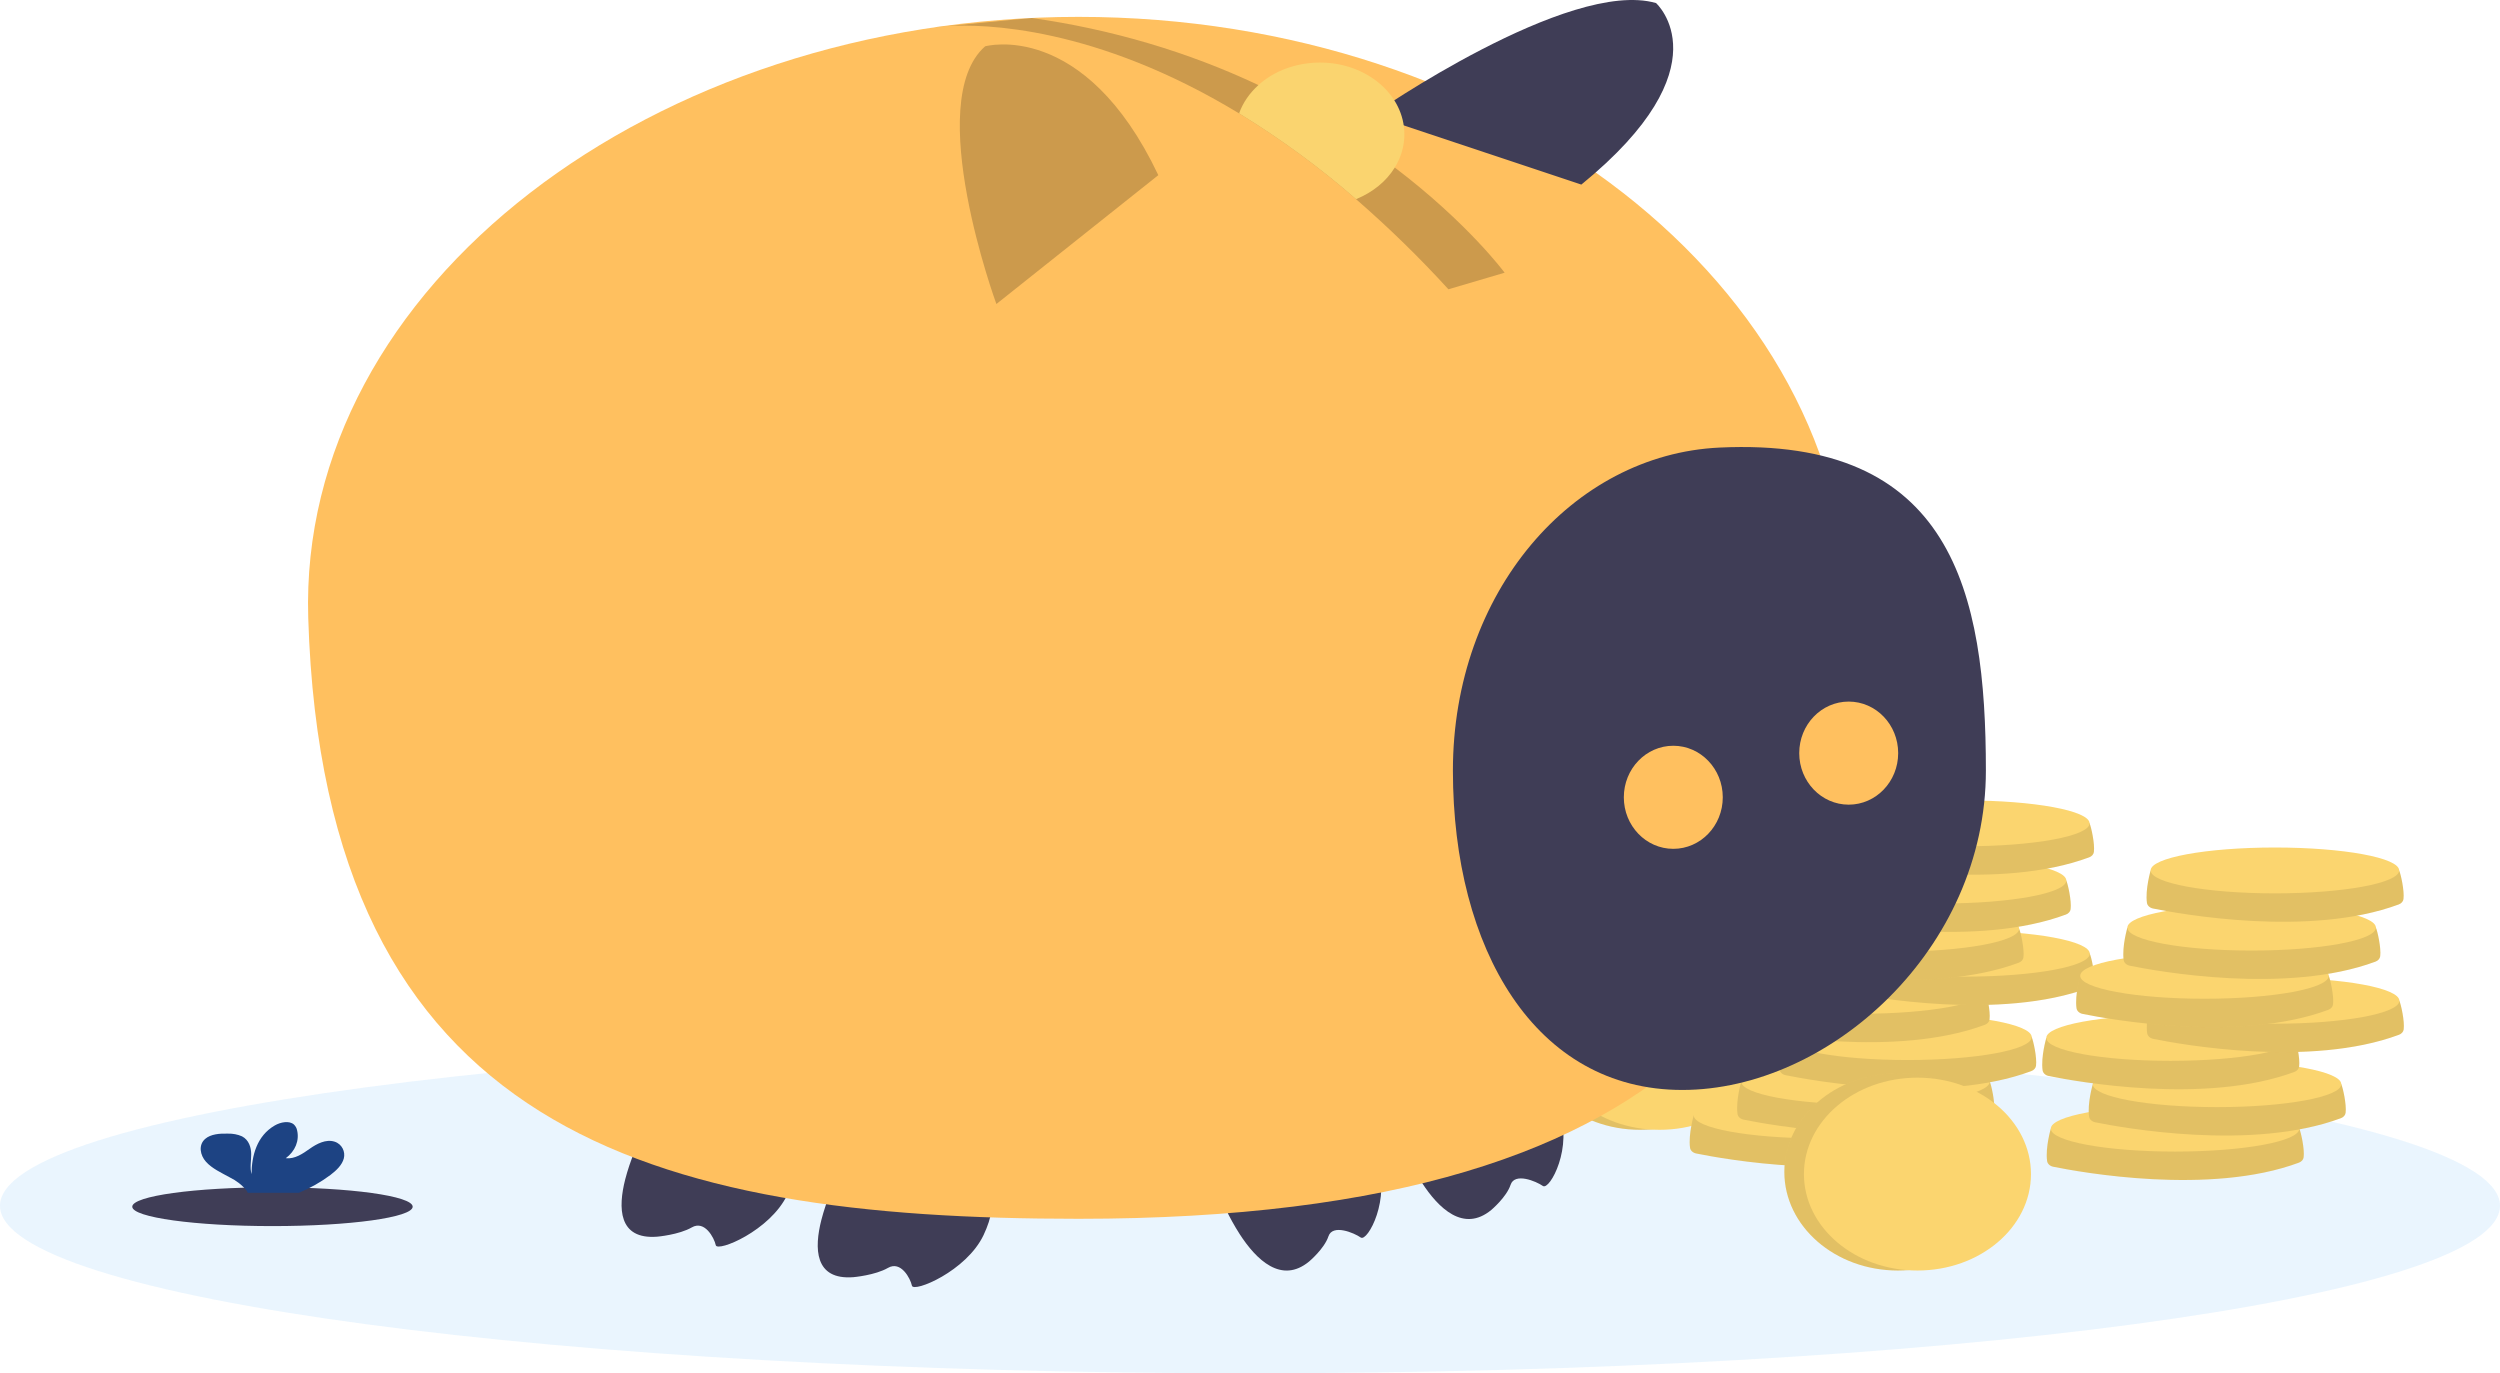 <svg width="588" height="323" viewBox="0 0 588 323" fill="none" xmlns="http://www.w3.org/2000/svg">
<path opacity="0.1" d="M294 323C456.372 323 588 305.357 588 283.594C588 261.83 456.372 244.188 294 244.188C131.628 244.188 0 261.83 0 283.594C0 305.357 131.628 323 294 323Z" fill="#2F9CF0"/>
<path d="M385.724 265.731C400.47 265.731 412.424 255.345 412.424 242.534C412.424 229.723 400.47 219.337 385.724 219.337C370.978 219.337 359.024 229.723 359.024 242.534C359.024 255.345 370.978 265.731 385.724 265.731Z" fill="#FBD56F"/>
<path opacity="0.1" d="M385.724 265.731C400.47 265.731 412.424 255.345 412.424 242.534C412.424 229.723 400.47 219.337 385.724 219.337C370.978 219.337 359.024 229.723 359.024 242.534C359.024 255.345 370.978 265.731 385.724 265.731Z" fill="black"/>
<path d="M390.332 265.731C405.078 265.731 417.032 255.577 417.032 243.051C417.032 230.525 405.078 220.371 390.332 220.371C375.586 220.371 363.631 230.525 363.631 243.051C363.631 255.577 375.586 265.731 390.332 265.731Z" fill="#FBD56F"/>
<path d="M401.147 263.604L398.369 262.339C398.369 262.339 397.07 266.776 397.495 269.938C397.537 270.258 397.698 270.561 397.957 270.804C398.215 271.047 398.559 271.22 398.941 271.298C405.33 272.597 435.782 278.13 456.722 270.337C457.026 270.223 457.288 270.047 457.483 269.826C457.678 269.604 457.8 269.345 457.835 269.073C458.092 267.13 457.183 263.12 456.82 262.339C456.039 260.657 401.147 263.604 401.147 263.604Z" fill="#FBD56F"/>
<path opacity="0.1" d="M401.147 263.604L398.369 262.339C398.369 262.339 397.07 266.776 397.495 269.938C397.537 270.258 397.698 270.561 397.957 270.804C398.215 271.047 398.559 271.22 398.941 271.298C405.33 272.597 435.782 278.13 456.722 270.337C457.026 270.223 457.288 270.047 457.483 269.826C457.678 269.604 457.8 269.345 457.835 269.073C458.092 267.13 457.183 263.12 456.82 262.339C456.039 260.657 401.147 263.604 401.147 263.604Z" fill="black"/>
<path d="M427.594 267.73C443.735 267.73 456.819 265.316 456.819 262.338C456.819 259.361 443.735 256.946 427.594 256.946C411.454 256.946 398.369 259.361 398.369 262.338C398.369 265.316 411.454 267.73 427.594 267.73Z" fill="#FBD56F"/>
<path d="M412.312 255.649L409.535 254.383C409.535 254.383 408.236 258.82 408.66 261.982C408.702 262.303 408.863 262.605 409.122 262.849C409.381 263.092 409.724 263.265 410.107 263.343C416.496 264.641 446.947 270.174 467.888 262.381C468.191 262.268 468.453 262.092 468.649 261.87C468.844 261.649 468.965 261.389 469 261.118C469.257 259.174 468.348 255.164 467.985 254.383C467.204 252.702 412.312 255.649 412.312 255.649Z" fill="#FBD56F"/>
<path opacity="0.1" d="M412.312 255.649L409.535 254.383C409.535 254.383 408.236 258.82 408.66 261.982C408.702 262.303 408.863 262.605 409.122 262.849C409.381 263.092 409.724 263.265 410.107 263.343C416.496 264.641 446.947 270.174 467.888 262.381C468.191 262.268 468.453 262.092 468.649 261.87C468.844 261.649 468.965 261.389 469 261.118C469.257 259.174 468.348 255.164 467.985 254.383C467.204 252.702 412.312 255.649 412.312 255.649Z" fill="black"/>
<path d="M438.76 259.775C454.9 259.775 467.985 257.361 467.985 254.383C467.985 251.405 454.9 248.991 438.76 248.991C422.619 248.991 409.535 251.405 409.535 254.383C409.535 257.361 422.619 259.775 438.76 259.775Z" fill="#FBD56F"/>
<path d="M422.183 245.193L419.406 243.928C419.406 243.928 418.107 248.365 418.532 251.527C418.573 251.847 418.735 252.15 418.993 252.393C419.252 252.636 419.595 252.809 419.978 252.887C426.367 254.186 456.818 259.719 477.759 251.926C478.062 251.812 478.325 251.636 478.52 251.415C478.715 251.193 478.836 250.934 478.872 250.662C479.128 248.719 478.219 244.709 477.856 243.928C477.075 242.246 422.183 245.193 422.183 245.193Z" fill="#FBD56F"/>
<path opacity="0.1" d="M422.183 245.193L419.406 243.928C419.406 243.928 418.107 248.365 418.532 251.527C418.573 251.847 418.735 252.15 418.993 252.393C419.252 252.636 419.595 252.809 419.978 252.887C426.367 254.186 456.818 259.719 477.759 251.926C478.062 251.812 478.325 251.636 478.52 251.415C478.715 251.193 478.836 250.934 478.872 250.662C479.128 248.719 478.219 244.709 477.856 243.928C477.075 242.246 422.183 245.193 422.183 245.193Z" fill="black"/>
<path d="M448.631 249.319C464.772 249.319 477.856 246.905 477.856 243.928C477.856 240.95 464.772 238.536 448.631 238.536C432.49 238.536 419.406 240.95 419.406 243.928C419.406 246.905 432.49 249.319 448.631 249.319Z" fill="#FBD56F"/>
<path d="M411.252 234.309L408.475 233.043C408.475 233.043 407.175 237.48 407.6 240.642C407.642 240.963 407.803 241.265 408.062 241.509C408.32 241.752 408.664 241.925 409.046 242.003C415.435 243.302 445.887 248.835 466.827 241.042C467.131 240.928 467.393 240.752 467.588 240.53C467.783 240.309 467.905 240.049 467.94 239.778C468.197 237.834 467.288 233.825 466.925 233.043C466.144 231.362 411.252 234.309 411.252 234.309Z" fill="#FBD56F"/>
<path opacity="0.1" d="M411.252 234.309L408.475 233.043C408.475 233.043 407.175 237.48 407.6 240.642C407.642 240.963 407.803 241.265 408.062 241.509C408.32 241.752 408.664 241.925 409.046 242.003C415.435 243.302 445.887 248.835 466.827 241.042C467.131 240.928 467.393 240.752 467.588 240.53C467.783 240.309 467.905 240.049 467.94 239.778C468.197 237.834 467.288 233.825 466.925 233.043C466.144 231.362 411.252 234.309 411.252 234.309Z" fill="black"/>
<path d="M437.7 238.435C453.84 238.435 466.925 236.021 466.925 233.043C466.925 230.066 453.84 227.651 437.7 227.651C421.559 227.651 408.474 230.066 408.474 233.043C408.474 236.021 421.559 238.435 437.7 238.435Z" fill="#FBD56F"/>
<path d="M435.844 225.574L433.066 224.309C433.066 224.309 431.767 228.746 432.192 231.908C432.234 232.228 432.395 232.531 432.654 232.774C432.912 233.018 433.256 233.19 433.638 233.268C440.027 234.567 470.479 240.1 491.419 232.307C491.723 232.193 491.985 232.017 492.18 231.796C492.375 231.574 492.497 231.315 492.532 231.043C492.789 229.1 491.88 225.09 491.517 224.309C490.736 222.627 435.844 225.574 435.844 225.574Z" fill="#FBD56F"/>
<path opacity="0.1" d="M435.844 225.574L433.066 224.309C433.066 224.309 431.767 228.746 432.192 231.908C432.234 232.228 432.395 232.531 432.654 232.774C432.912 233.018 433.256 233.19 433.638 233.268C440.027 234.567 470.479 240.1 491.419 232.307C491.723 232.193 491.985 232.017 492.18 231.796C492.375 231.574 492.497 231.315 492.532 231.043C492.789 229.1 491.88 225.09 491.517 224.309C490.736 222.627 435.844 225.574 435.844 225.574Z" fill="black"/>
<path d="M462.291 229.7C478.432 229.7 491.517 227.286 491.517 224.309C491.517 221.331 478.432 218.917 462.291 218.917C446.151 218.917 433.066 221.331 433.066 224.309C433.066 227.286 446.151 229.7 462.291 229.7Z" fill="#FBD56F"/>
<path d="M419.228 219.704L416.451 218.438C416.451 218.438 415.152 222.875 415.576 226.037C415.618 226.357 415.779 226.66 416.038 226.903C416.297 227.147 416.64 227.319 417.022 227.397C423.412 228.696 453.863 234.229 474.803 226.436C475.107 226.323 475.369 226.146 475.565 225.925C475.76 225.703 475.881 225.444 475.916 225.172C476.173 223.229 475.264 219.219 474.901 218.438C474.12 216.757 419.228 219.704 419.228 219.704Z" fill="#FBD56F"/>
<path opacity="0.1" d="M419.228 219.704L416.451 218.438C416.451 218.438 415.152 222.875 415.576 226.037C415.618 226.357 415.779 226.66 416.038 226.903C416.297 227.147 416.64 227.319 417.022 227.397C423.412 228.696 453.863 234.229 474.803 226.436C475.107 226.323 475.369 226.146 475.565 225.925C475.76 225.703 475.881 225.444 475.916 225.172C476.173 223.229 475.264 219.219 474.901 218.438C474.12 216.757 419.228 219.704 419.228 219.704Z" fill="black"/>
<path d="M445.676 223.83C461.817 223.83 474.901 221.416 474.901 218.438C474.901 215.46 461.817 213.046 445.676 213.046C429.535 213.046 416.451 215.46 416.451 218.438C416.451 221.416 429.535 223.83 445.676 223.83Z" fill="#FBD56F"/>
<path d="M430.321 208.37L427.544 207.104C427.544 207.104 426.245 211.541 426.67 214.703C426.711 215.023 426.873 215.326 427.131 215.569C427.39 215.813 427.733 215.985 428.116 216.063C434.505 217.362 464.956 222.895 485.897 215.102C486.2 214.989 486.463 214.812 486.658 214.591C486.853 214.369 486.974 214.11 487.01 213.838C487.267 211.895 486.357 207.885 485.994 207.104C485.213 205.423 430.321 208.37 430.321 208.37Z" fill="#FBD56F"/>
<path opacity="0.1" d="M430.321 208.37L427.544 207.104C427.544 207.104 426.245 211.541 426.67 214.703C426.711 215.023 426.873 215.326 427.131 215.569C427.39 215.813 427.733 215.985 428.116 216.063C434.505 217.362 464.956 222.895 485.897 215.102C486.2 214.989 486.463 214.812 486.658 214.591C486.853 214.369 486.974 214.11 487.01 213.838C487.267 211.895 486.357 207.885 485.994 207.104C485.213 205.423 430.321 208.37 430.321 208.37Z" fill="black"/>
<path d="M456.769 212.496C472.909 212.496 485.994 210.082 485.994 207.104C485.994 204.126 472.909 201.712 456.769 201.712C440.628 201.712 427.544 204.126 427.544 207.104C427.544 210.082 440.628 212.496 456.769 212.496Z" fill="#FBD56F"/>
<path d="M435.793 194.917L433.016 193.651C433.016 193.651 431.717 198.088 432.141 201.25C432.183 201.57 432.344 201.873 432.603 202.116C432.862 202.36 433.205 202.532 433.588 202.61C439.977 203.909 470.428 209.442 491.369 201.649C491.672 201.536 491.935 201.359 492.13 201.138C492.325 200.916 492.446 200.657 492.482 200.385C492.738 198.442 491.829 194.432 491.466 193.651C490.685 191.97 435.793 194.917 435.793 194.917Z" fill="#FBD56F"/>
<path opacity="0.1" d="M435.793 194.917L433.016 193.651C433.016 193.651 431.717 198.088 432.141 201.25C432.183 201.57 432.344 201.873 432.603 202.116C432.862 202.36 433.205 202.532 433.588 202.61C439.977 203.909 470.428 209.442 491.369 201.649C491.672 201.536 491.935 201.359 492.13 201.138C492.325 200.916 492.446 200.657 492.482 200.385C492.738 198.442 491.829 194.432 491.466 193.651C490.685 191.97 435.793 194.917 435.793 194.917Z" fill="black"/>
<path d="M462.241 199.043C478.382 199.043 491.466 196.629 491.466 193.651C491.466 190.673 478.382 188.259 462.241 188.259C446.101 188.259 433.016 190.673 433.016 193.651C433.016 196.629 446.101 199.043 462.241 199.043Z" fill="#FBD56F"/>
<path d="M485.128 266.724L482.35 265.459C482.35 265.459 481.051 269.896 481.476 273.058C481.518 273.378 481.679 273.681 481.938 273.924C482.196 274.167 482.54 274.34 482.922 274.418C489.311 275.717 519.763 281.25 540.703 273.457C541.007 273.343 541.269 273.167 541.464 272.946C541.66 272.724 541.781 272.465 541.816 272.193C542.073 270.25 541.164 266.24 540.801 265.459C540.02 263.777 485.128 266.724 485.128 266.724Z" fill="#FBD56F"/>
<path opacity="0.1" d="M485.128 266.724L482.35 265.459C482.35 265.459 481.051 269.896 481.476 273.058C481.518 273.378 481.679 273.681 481.938 273.924C482.196 274.167 482.54 274.34 482.922 274.418C489.311 275.717 519.763 281.25 540.703 273.457C541.007 273.343 541.269 273.167 541.464 272.946C541.66 272.724 541.781 272.465 541.816 272.193C542.073 270.25 541.164 266.24 540.801 265.459C540.02 263.777 485.128 266.724 485.128 266.724Z" fill="black"/>
<path d="M511.575 270.851C527.716 270.851 540.801 268.437 540.801 265.459C540.801 262.481 527.716 260.067 511.575 260.067C495.435 260.067 482.35 262.481 482.35 265.459C482.35 268.437 495.435 270.851 511.575 270.851Z" fill="#FBD56F"/>
<path d="M494.999 256.269L492.222 255.003C492.222 255.003 490.923 259.44 491.347 262.602C491.389 262.923 491.55 263.225 491.809 263.469C492.068 263.712 492.411 263.884 492.794 263.963C499.183 265.261 529.634 270.794 550.574 263.001C550.878 262.888 551.14 262.712 551.336 262.49C551.531 262.268 551.652 262.009 551.687 261.737C551.944 259.794 551.035 255.784 550.672 255.003C549.891 253.322 494.999 256.269 494.999 256.269Z" fill="#FBD56F"/>
<path opacity="0.1" d="M494.999 256.269L492.222 255.003C492.222 255.003 490.923 259.44 491.347 262.602C491.389 262.923 491.55 263.225 491.809 263.469C492.068 263.712 492.411 263.884 492.794 263.963C499.183 265.261 529.634 270.794 550.574 263.001C550.878 262.888 551.14 262.712 551.336 262.49C551.531 262.268 551.652 262.009 551.687 261.737C551.944 259.794 551.035 255.784 550.672 255.003C549.891 253.322 494.999 256.269 494.999 256.269Z" fill="black"/>
<path d="M521.447 260.395C537.587 260.395 550.672 257.981 550.672 255.003C550.672 252.025 537.587 249.611 521.447 249.611C505.306 249.611 492.221 252.025 492.221 255.003C492.221 257.981 505.306 260.395 521.447 260.395Z" fill="#FBD56F"/>
<path d="M484.067 245.385L481.29 244.119C481.29 244.119 479.991 248.556 480.416 251.718C480.458 252.038 480.619 252.341 480.877 252.584C481.136 252.828 481.48 253 481.862 253.078C488.251 254.377 518.703 259.91 539.643 252.117C539.947 252.004 540.209 251.827 540.404 251.606C540.599 251.384 540.72 251.125 540.756 250.853C541.013 248.91 540.103 244.9 539.74 244.119C538.959 242.437 484.067 245.385 484.067 245.385Z" fill="#FBD56F"/>
<path opacity="0.1" d="M484.067 245.385L481.29 244.119C481.29 244.119 479.991 248.556 480.416 251.718C480.458 252.038 480.619 252.341 480.877 252.584C481.136 252.828 481.48 253 481.862 253.078C488.251 254.377 518.703 259.91 539.643 252.117C539.947 252.004 540.209 251.827 540.404 251.606C540.599 251.384 540.72 251.125 540.756 250.853C541.013 248.91 540.103 244.9 539.74 244.119C538.959 242.437 484.067 245.385 484.067 245.385Z" fill="black"/>
<path d="M510.515 249.511C526.656 249.511 539.74 247.097 539.74 244.119C539.74 241.141 526.656 238.727 510.515 238.727C494.374 238.727 481.29 241.141 481.29 244.119C481.29 247.097 494.374 249.511 510.515 249.511Z" fill="#FBD56F"/>
<path d="M508.659 236.65L505.882 235.384C505.882 235.384 504.583 239.821 505.008 242.983C505.049 243.304 505.211 243.606 505.469 243.85C505.728 244.093 506.072 244.265 506.454 244.344C512.843 245.642 543.295 251.175 564.235 243.382C564.538 243.269 564.801 243.093 564.996 242.871C565.191 242.649 565.312 242.39 565.348 242.118C565.605 240.175 564.695 236.165 564.332 235.384C563.551 233.703 508.659 236.65 508.659 236.65Z" fill="#FBD56F"/>
<path opacity="0.1" d="M508.659 236.65L505.882 235.384C505.882 235.384 504.583 239.821 505.008 242.983C505.049 243.304 505.211 243.606 505.469 243.85C505.728 244.093 506.072 244.265 506.454 244.344C512.843 245.642 543.295 251.175 564.235 243.382C564.538 243.269 564.801 243.093 564.996 242.871C565.191 242.649 565.312 242.39 565.348 242.118C565.605 240.175 564.695 236.165 564.332 235.384C563.551 233.703 508.659 236.65 508.659 236.65Z" fill="black"/>
<path d="M535.107 240.776C551.248 240.776 564.332 238.362 564.332 235.384C564.332 232.406 551.248 229.992 535.107 229.992C518.966 229.992 505.882 232.406 505.882 235.384C505.882 238.362 518.966 240.776 535.107 240.776Z" fill="#FBD56F"/>
<path d="M492.044 230.779L489.267 229.513C489.267 229.513 487.968 233.95 488.392 237.112C488.434 237.433 488.595 237.735 488.854 237.978C489.112 238.222 489.456 238.394 489.838 238.473C496.228 239.771 526.679 245.304 547.619 237.511C547.923 237.398 548.185 237.222 548.38 237C548.576 236.778 548.697 236.519 548.732 236.247C548.989 234.304 548.08 230.294 547.717 229.513C546.936 227.832 492.044 230.779 492.044 230.779Z" fill="#FBD56F"/>
<path opacity="0.1" d="M492.044 230.779L489.267 229.513C489.267 229.513 487.968 233.95 488.392 237.112C488.434 237.433 488.595 237.735 488.854 237.978C489.112 238.222 489.456 238.394 489.838 238.473C496.228 239.771 526.679 245.304 547.619 237.511C547.923 237.398 548.185 237.222 548.38 237C548.576 236.778 548.697 236.519 548.732 236.247C548.989 234.304 548.08 230.294 547.717 229.513C546.936 227.832 492.044 230.779 492.044 230.779Z" fill="black"/>
<path d="M518.492 234.905C534.632 234.905 547.717 232.491 547.717 229.513C547.717 226.535 534.632 224.121 518.492 224.121C502.351 224.121 489.266 226.535 489.266 229.513C489.266 232.491 502.351 234.905 518.492 234.905Z" fill="#FBD56F"/>
<path d="M503.137 219.445L500.36 218.179C500.36 218.179 499.061 222.616 499.485 225.778C499.527 226.099 499.688 226.401 499.947 226.645C500.205 226.888 500.549 227.061 500.931 227.139C507.321 228.438 537.772 233.97 558.712 226.177C559.016 226.064 559.278 225.888 559.473 225.666C559.669 225.445 559.79 225.185 559.825 224.914C560.082 222.97 559.173 218.961 558.81 218.179C558.029 216.498 503.137 219.445 503.137 219.445Z" fill="#FBD56F"/>
<path opacity="0.1" d="M503.137 219.445L500.36 218.179C500.36 218.179 499.061 222.616 499.485 225.778C499.527 226.099 499.688 226.401 499.947 226.645C500.205 226.888 500.549 227.061 500.931 227.139C507.321 228.438 537.772 233.97 558.712 226.177C559.016 226.064 559.278 225.888 559.473 225.666C559.669 225.445 559.79 225.185 559.825 224.914C560.082 222.97 559.173 218.961 558.81 218.179C558.029 216.498 503.137 219.445 503.137 219.445Z" fill="black"/>
<path d="M529.585 223.571C545.726 223.571 558.81 221.157 558.81 218.179C558.81 215.201 545.726 212.787 529.585 212.787C513.444 212.787 500.36 215.201 500.36 218.179C500.36 221.157 513.444 223.571 529.585 223.571Z" fill="#FBD56F"/>
<path d="M508.609 205.992L505.832 204.726C505.832 204.726 504.532 209.163 504.957 212.325C504.999 212.646 505.16 212.948 505.419 213.192C505.677 213.435 506.021 213.608 506.403 213.686C512.792 214.985 543.244 220.517 564.184 212.724C564.488 212.611 564.75 212.435 564.945 212.213C565.141 211.992 565.262 211.732 565.297 211.461C565.554 209.517 564.645 205.508 564.282 204.726C563.501 203.045 508.609 205.992 508.609 205.992Z" fill="#FBD56F"/>
<path opacity="0.1" d="M508.609 205.992L505.832 204.726C505.832 204.726 504.532 209.163 504.957 212.325C504.999 212.646 505.16 212.948 505.419 213.192C505.677 213.435 506.021 213.608 506.403 213.686C512.792 214.985 543.244 220.517 564.184 212.724C564.488 212.611 564.75 212.435 564.945 212.213C565.141 211.992 565.262 211.732 565.297 211.461C565.554 209.517 564.645 205.508 564.282 204.726C563.501 203.045 508.609 205.992 508.609 205.992Z" fill="black"/>
<path d="M535.056 210.118C551.197 210.118 564.282 207.704 564.282 204.726C564.282 201.748 551.197 199.334 535.056 199.334C518.916 199.334 505.831 201.748 505.831 204.726C505.831 207.704 518.916 210.118 535.056 210.118Z" fill="#FBD56F"/>
<path d="M446.377 298.827C461.123 298.827 473.077 288.441 473.077 275.63C473.077 262.819 461.123 252.433 446.377 252.433C431.631 252.433 419.677 262.819 419.677 275.63C419.677 288.441 431.631 298.827 446.377 298.827Z" fill="#FBD56F"/>
<path opacity="0.1" d="M446.377 298.827C461.123 298.827 473.077 288.441 473.077 275.63C473.077 262.819 461.123 252.433 446.377 252.433C431.631 252.433 419.677 262.819 419.677 275.63C419.677 288.441 431.631 298.827 446.377 298.827Z" fill="black"/>
<path d="M450.985 298.827C465.732 298.827 477.686 288.672 477.686 276.146C477.686 263.621 465.732 253.466 450.985 253.466C436.239 253.466 424.285 263.621 424.285 276.146C424.285 288.672 436.239 298.827 450.985 298.827Z" fill="#FBD56F"/>
<path d="M64.085 288.378C82.298 288.378 97.062 286.335 97.062 283.815C97.062 281.295 82.298 279.252 64.085 279.252C45.872 279.252 31.108 281.295 31.108 283.815C31.108 286.335 45.872 288.378 64.085 288.378Z" fill="#3F3D56"/>
<path d="M77.721 276.35C79.133 275.276 80.458 274.009 80.865 272.466C81.272 270.924 80.469 269.075 78.668 268.511C76.65 267.88 74.494 269.024 72.859 270.18C71.225 271.336 69.351 272.655 67.212 272.411C68.312 271.594 69.136 270.559 69.602 269.404C70.068 268.25 70.16 267.017 69.871 265.824C69.777 265.332 69.521 264.87 69.131 264.487C68.011 263.507 65.981 263.928 64.64 264.7C60.375 267.155 59.185 271.897 59.161 276.165C58.731 274.625 59.094 273.021 59.083 271.442C59.072 269.863 58.544 268.112 56.916 267.264C55.902 266.817 54.762 266.598 53.611 266.628C51.694 266.571 49.559 266.728 48.249 267.876C46.623 269.302 47.044 271.694 48.46 273.264C49.875 274.834 52.028 275.818 54.009 276.902C55.599 277.677 56.954 278.735 57.975 279.998C58.095 280.174 58.194 280.359 58.269 280.551H70.288C72.986 279.432 75.487 278.019 77.721 276.35Z" fill="#1D4383"/>
<path d="M362.305 254.062C363.774 255.708 364.976 257.504 365.879 259.404C366.118 259.895 366.352 260.411 366.573 260.952C370.126 269.643 364.496 280.064 362.887 278.94C361.277 277.816 356.262 275.73 355.293 278.661C354.323 281.592 350.741 284.588 350.741 284.588C344.214 289.961 338.307 284.156 334.429 278.158C333.162 276.179 332.035 274.142 331.055 272.057C330.194 270.215 329.7 268.942 329.7 268.942L356.883 249.985C356.883 249.985 359.511 250.972 362.305 254.062Z" fill="#3F3D56"/>
<path d="M319.462 266.183C320.931 267.83 322.132 269.625 323.036 271.525C323.275 272.017 323.508 272.533 323.729 273.074C327.282 281.765 321.653 292.186 320.043 291.062C318.434 289.938 313.419 287.852 312.449 290.783C311.479 293.714 307.897 296.71 307.897 296.71C301.371 302.082 295.463 296.277 291.585 290.279C290.318 288.301 289.192 286.263 288.212 284.178C287.351 282.336 286.856 281.063 286.856 281.063L314.04 262.106C314.04 262.106 316.668 263.094 319.462 266.183Z" fill="#3F3D56"/>
<path d="M233.436 282.93C233.284 284.964 232.809 286.974 232.023 288.909C231.824 289.412 231.601 289.931 231.349 290.464C227.308 299.01 214.848 304.093 214.486 302.387C214.123 300.681 211.889 296.455 208.857 298.205C205.825 299.955 200.731 300.39 200.731 300.39C191.517 301.118 191.495 293.563 193.187 286.92C193.754 284.734 194.476 282.578 195.347 280.46C196.12 278.593 196.732 277.354 196.732 277.354L232.441 276.959C232.441 276.959 233.695 279.092 233.436 282.93Z" fill="#3F3D56"/>
<path d="M187.298 273.405C187.145 275.44 186.67 277.45 185.885 279.385C185.685 279.888 185.463 280.407 185.211 280.94C181.17 289.486 168.71 294.569 168.348 292.863C167.985 291.157 165.75 286.931 162.718 288.681C159.686 290.431 154.593 290.866 154.593 290.866C145.379 291.594 145.357 284.039 147.048 277.396C147.616 275.21 148.337 273.054 149.208 270.936C149.982 269.068 150.594 267.83 150.594 267.83L186.303 267.435C186.303 267.435 187.556 269.568 187.298 273.405Z" fill="#3F3D56"/>
<path d="M434.816 145.314C434.816 223.379 402.551 286.662 253.657 286.662C153.605 286.662 76.2 266.315 72.498 145.314C70.11 67.275 153.605 3.967 253.657 3.967C353.708 3.967 434.816 67.25 434.816 145.314Z" fill="#FFC05F"/>
<path opacity="0.2" d="M219.673 6.434H219.695C219.69 6.437 219.684 6.438 219.679 6.439L219.673 6.434Z" fill="black"/>
<path opacity="0.2" d="M220.027 6.387C220.487 6.326 221.397 6.222 222.719 6.14L219.773 6.426C219.815 6.417 219.868 6.408 219.932 6.4C219.964 6.395 219.99 6.391 220.027 6.387Z" fill="black"/>
<path opacity="0.2" d="M353.889 64.142L340.666 68.039C333.925 60.64 326.672 53.563 318.943 46.843C310.506 39.478 301.301 32.729 291.433 26.673C257.576 6.136 231.389 5.612 222.74 6.14L242.618 4.226C261.404 6.872 279.471 12.217 295.982 20.015C307.533 25.465 318.291 31.97 328.051 39.405C345.357 52.553 353.889 64.142 353.889 64.142Z" fill="black"/>
<path opacity="0.2" d="M234.351 71.502C234.351 71.502 216.896 23.881 231.706 10.893C231.706 10.893 254.979 4.399 272.434 41.197L234.351 71.502Z" fill="black"/>
<path d="M322.735 27.024C322.735 27.024 369.023 -5.171 389.5 0.72C389.5 0.72 406.107 15.562 371.93 43.414L322.735 27.024Z" fill="#3F3D56"/>
<path d="M467.081 181.246C467.081 223.207 430.291 256.358 395.675 256.358C361.059 256.358 341.724 223.207 341.724 181.246C341.724 139.285 369.844 106.909 404.402 105.269C459.147 102.672 467.081 139.285 467.081 181.246Z" fill="#3F3D56"/>
<path d="M393.559 199.646C399.986 199.646 405.196 194.218 405.196 187.524C405.196 180.829 399.986 175.402 393.559 175.402C387.132 175.402 381.923 180.829 381.923 187.524C381.923 194.218 387.132 199.646 393.559 199.646Z" fill="#FFC05F"/>
<path d="M434.816 189.256C441.243 189.256 446.452 183.828 446.452 177.134C446.452 170.439 441.243 165.012 434.816 165.012C428.389 165.012 423.179 170.439 423.179 177.134C423.179 183.828 428.389 189.256 434.816 189.256Z" fill="#FFC05F"/>
<path d="M330.309 31.587C330.317 34.302 329.544 36.98 328.051 39.405C326.08 42.627 322.884 45.237 318.943 46.843C310.506 39.478 301.302 32.729 291.433 26.673C292.312 24.2 293.868 21.923 295.982 20.015C297.804 18.352 300.033 17.02 302.524 16.107C305.015 15.193 307.713 14.718 310.443 14.711C321.413 14.711 330.309 22.266 330.309 31.587Z" fill="#FAD46F"/>
</svg>
